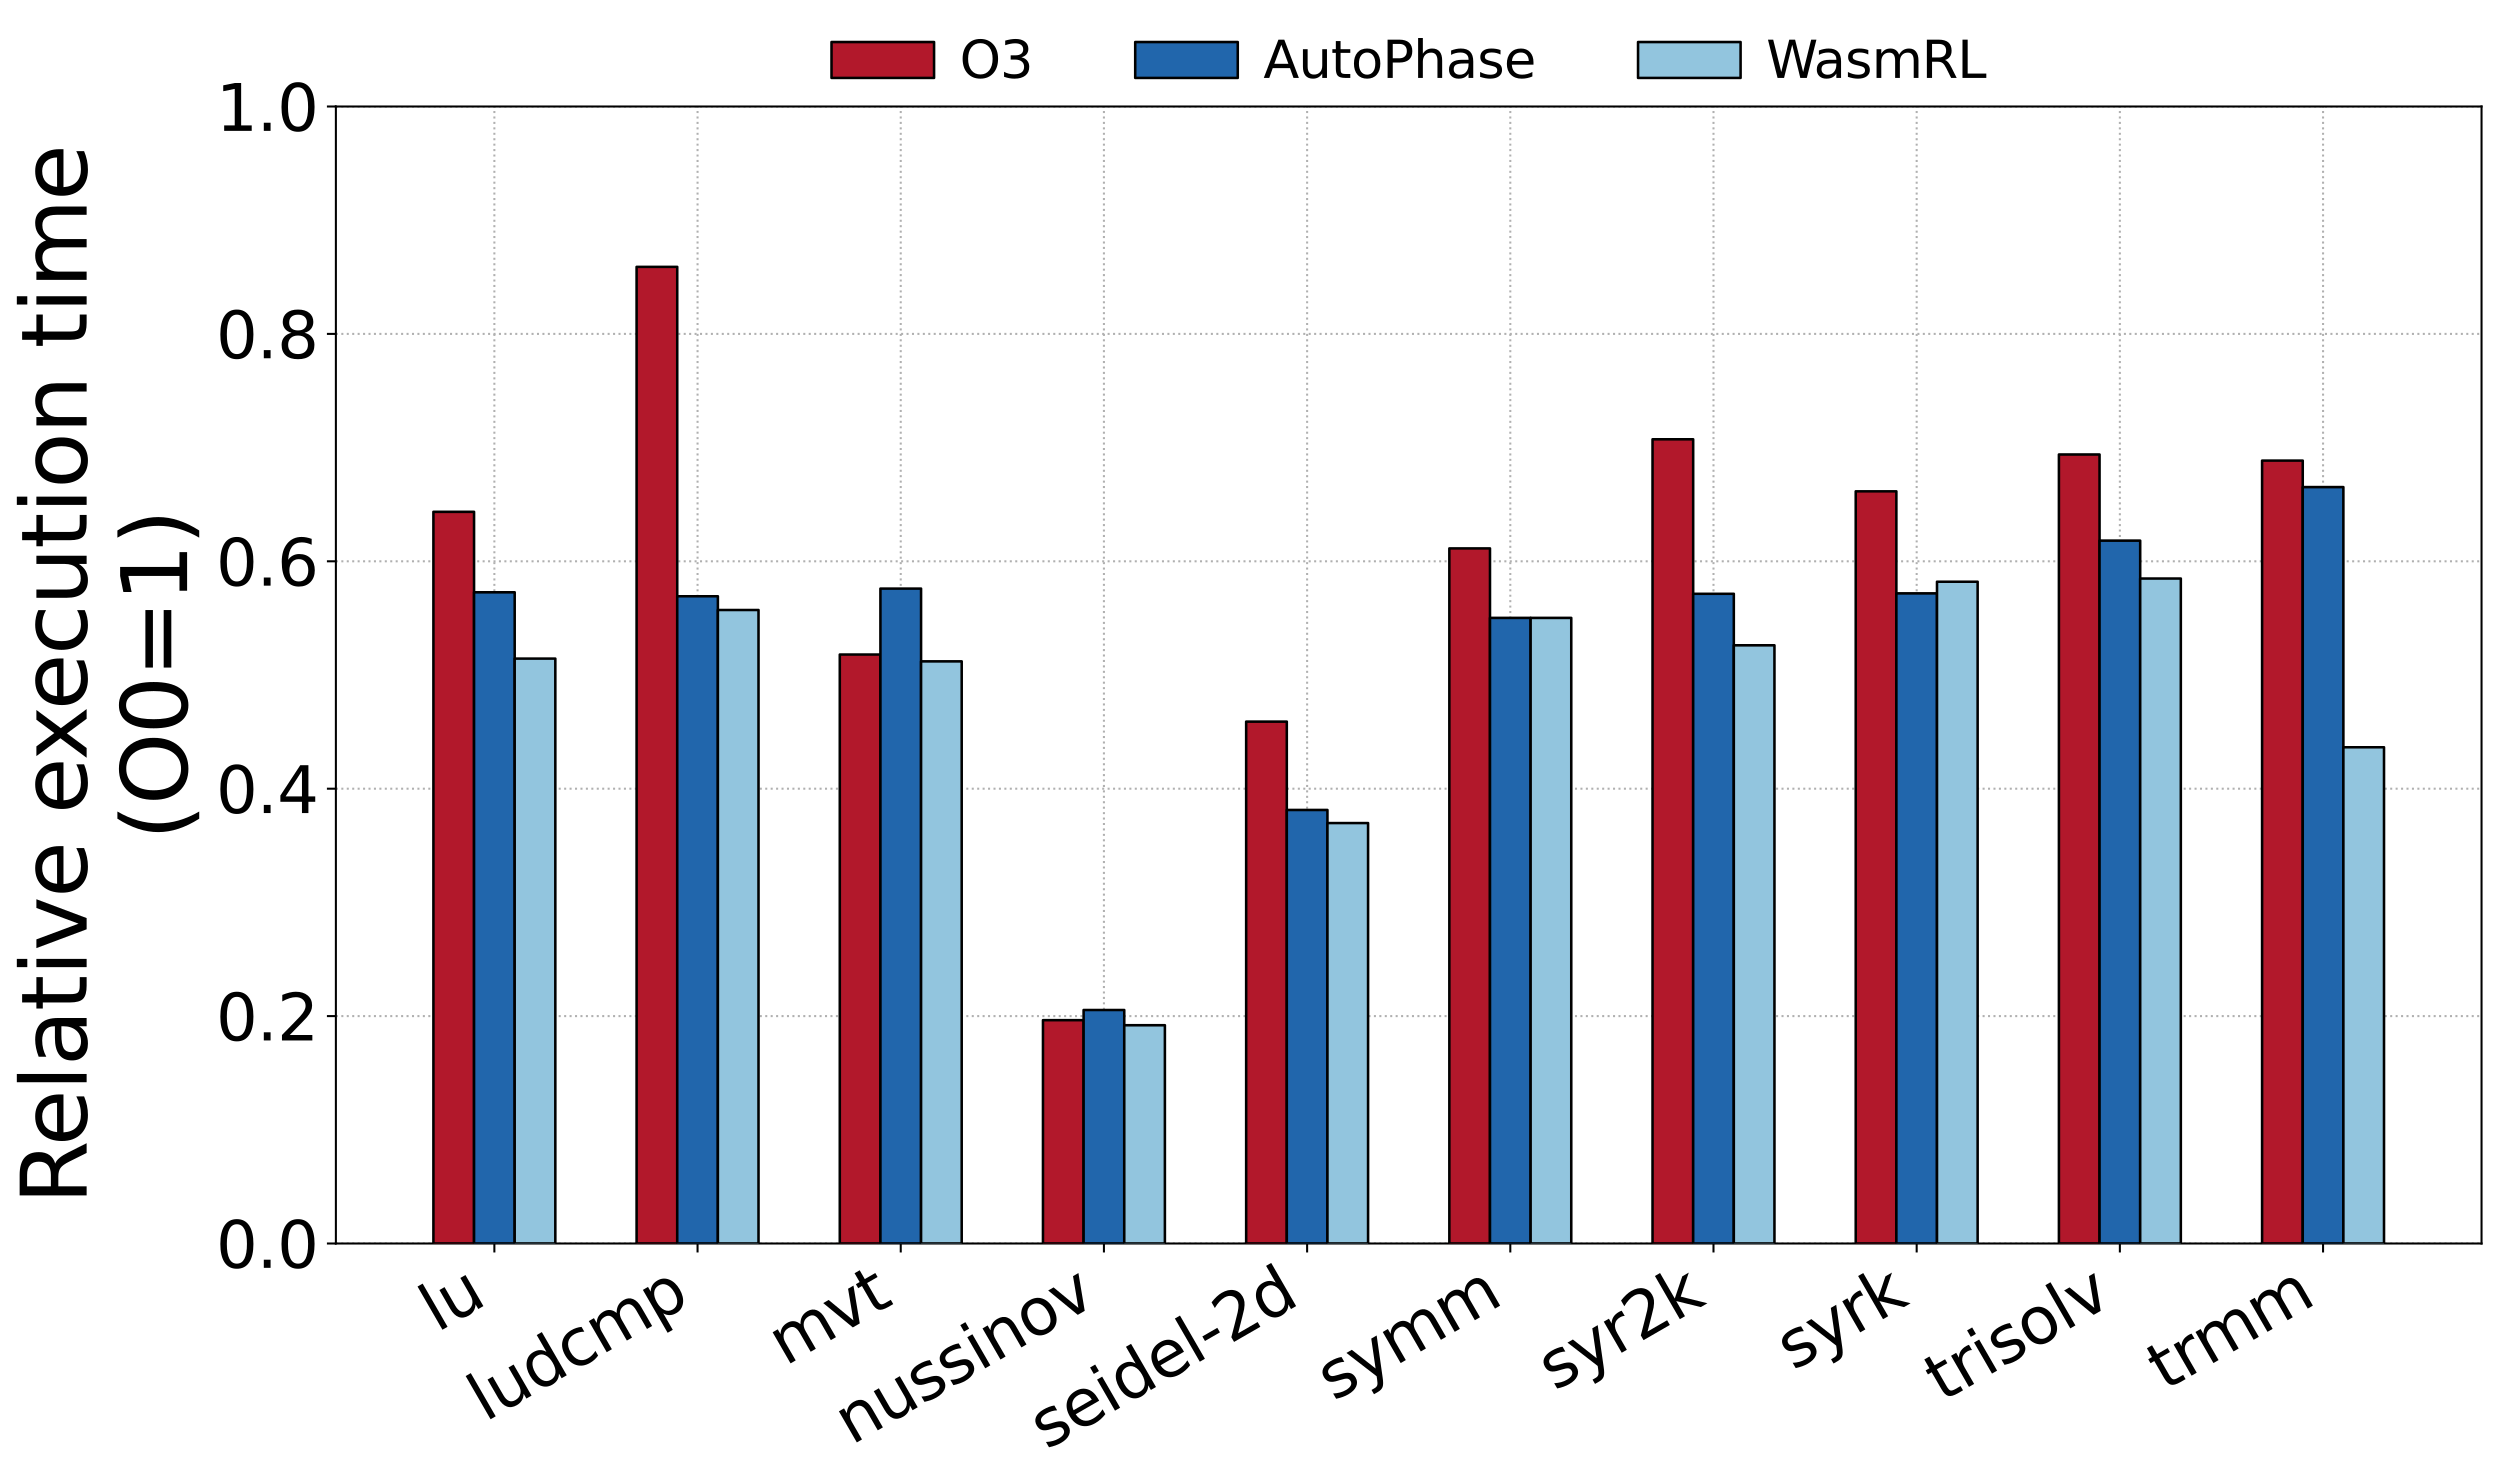 <?xml version="1.0" encoding="utf-8" standalone="no"?>
<!DOCTYPE svg PUBLIC "-//W3C//DTD SVG 1.1//EN"
  "http://www.w3.org/Graphics/SVG/1.1/DTD/svg11.dtd">
<svg xmlns:xlink="http://www.w3.org/1999/xlink" width="975.224pt" height="577.4pt" viewBox="0 0 975.224 577.4" xmlns="http://www.w3.org/2000/svg" version="1.1">
 <defs>
  <style type="text/css">*{stroke-linejoin: round; stroke-linecap: butt}</style>
 </defs>
 <g id="figure_1">
  <g id="patch_1">
   <path d="M 0 577.4 
L 975.224 577.4 
L 975.224 0 
L 0 0 
z
" style="fill: #ffffff"/>
  </g>
  <g id="axes_1">
   <g id="patch_2">
    <path d="M 131.024 485.072 
L 968.024 485.072 
L 968.024 41.552 
L 131.024 41.552 
z
" style="fill: #ffffff"/>
   </g>
   <g id="matplotlib.axis_1">
    <g id="xtick_1">
     <g id="line2d_1">
      <path d="M 192.847 485.072 
L 192.847 41.552 
" clip-path="url(#p8947ed359a)" style="fill: none; stroke-dasharray: 0.8,1.32; stroke-dashoffset: 0; stroke: #b0b0b0; stroke-width: 0.8"/>
     </g>
     <g id="line2d_2">
      <defs>
       <path id="ma50215be7c" d="M 0 0 
L 0 3.5 
" style="stroke: #000000; stroke-width: 0.8"/>
      </defs>
      <g>
       <use xlink:href="#ma50215be7c" x="192.847" y="485.072" style="stroke: #000000; stroke-width: 0.8"/>
      </g>
     </g>
     <g id="text_1">
      <!-- lu -->
      <g transform="translate(170.512 519.918) rotate(-30) scale(0.25 -0.25)">
       <defs>
        <path id="DejaVuSans-6c" d="M 603 4863 
L 1178 4863 
L 1178 0 
L 603 0 
L 603 4863 
z
" transform="scale(0.016)"/>
        <path id="DejaVuSans-75" d="M 544 1381 
L 544 3500 
L 1119 3500 
L 1119 1403 
Q 1119 906 1312 657 
Q 1506 409 1894 409 
Q 2359 409 2629 706 
Q 2900 1003 2900 1516 
L 2900 3500 
L 3475 3500 
L 3475 0 
L 2900 0 
L 2900 538 
Q 2691 219 2414 64 
Q 2138 -91 1772 -91 
Q 1169 -91 856 284 
Q 544 659 544 1381 
z
M 1991 3584 
L 1991 3584 
z
" transform="scale(0.016)"/>
       </defs>
       <use xlink:href="#DejaVuSans-6c"/>
       <use xlink:href="#DejaVuSans-75" x="27.783"/>
      </g>
     </g>
    </g>
    <g id="xtick_2">
     <g id="line2d_3">
      <path d="M 272.109 485.072 
L 272.109 41.552 
" clip-path="url(#p8947ed359a)" style="fill: none; stroke-dasharray: 0.8,1.32; stroke-dashoffset: 0; stroke: #b0b0b0; stroke-width: 0.8"/>
     </g>
     <g id="line2d_4">
      <g>
       <use xlink:href="#ma50215be7c" x="272.109" y="485.072" style="stroke: #000000; stroke-width: 0.8"/>
      </g>
     </g>
     <g id="text_2">
      <!-- ludcmp -->
      <g transform="translate(189.29 554.838) rotate(-30) scale(0.25 -0.25)">
       <defs>
        <path id="DejaVuSans-64" d="M 2906 2969 
L 2906 4863 
L 3481 4863 
L 3481 0 
L 2906 0 
L 2906 525 
Q 2725 213 2448 61 
Q 2172 -91 1784 -91 
Q 1150 -91 751 415 
Q 353 922 353 1747 
Q 353 2572 751 3078 
Q 1150 3584 1784 3584 
Q 2172 3584 2448 3432 
Q 2725 3281 2906 2969 
z
M 947 1747 
Q 947 1113 1208 752 
Q 1469 391 1925 391 
Q 2381 391 2643 752 
Q 2906 1113 2906 1747 
Q 2906 2381 2643 2742 
Q 2381 3103 1925 3103 
Q 1469 3103 1208 2742 
Q 947 2381 947 1747 
z
" transform="scale(0.016)"/>
        <path id="DejaVuSans-63" d="M 3122 3366 
L 3122 2828 
Q 2878 2963 2633 3030 
Q 2388 3097 2138 3097 
Q 1578 3097 1268 2742 
Q 959 2388 959 1747 
Q 959 1106 1268 751 
Q 1578 397 2138 397 
Q 2388 397 2633 464 
Q 2878 531 3122 666 
L 3122 134 
Q 2881 22 2623 -34 
Q 2366 -91 2075 -91 
Q 1284 -91 818 406 
Q 353 903 353 1747 
Q 353 2603 823 3093 
Q 1294 3584 2113 3584 
Q 2378 3584 2631 3529 
Q 2884 3475 3122 3366 
z
" transform="scale(0.016)"/>
        <path id="DejaVuSans-6d" d="M 3328 2828 
Q 3544 3216 3844 3400 
Q 4144 3584 4550 3584 
Q 5097 3584 5394 3201 
Q 5691 2819 5691 2113 
L 5691 0 
L 5113 0 
L 5113 2094 
Q 5113 2597 4934 2840 
Q 4756 3084 4391 3084 
Q 3944 3084 3684 2787 
Q 3425 2491 3425 1978 
L 3425 0 
L 2847 0 
L 2847 2094 
Q 2847 2600 2669 2842 
Q 2491 3084 2119 3084 
Q 1678 3084 1418 2786 
Q 1159 2488 1159 1978 
L 1159 0 
L 581 0 
L 581 3500 
L 1159 3500 
L 1159 2956 
Q 1356 3278 1631 3431 
Q 1906 3584 2284 3584 
Q 2666 3584 2933 3390 
Q 3200 3197 3328 2828 
z
" transform="scale(0.016)"/>
        <path id="DejaVuSans-70" d="M 1159 525 
L 1159 -1331 
L 581 -1331 
L 581 3500 
L 1159 3500 
L 1159 2969 
Q 1341 3281 1617 3432 
Q 1894 3584 2278 3584 
Q 2916 3584 3314 3078 
Q 3713 2572 3713 1747 
Q 3713 922 3314 415 
Q 2916 -91 2278 -91 
Q 1894 -91 1617 61 
Q 1341 213 1159 525 
z
M 3116 1747 
Q 3116 2381 2855 2742 
Q 2594 3103 2138 3103 
Q 1681 3103 1420 2742 
Q 1159 2381 1159 1747 
Q 1159 1113 1420 752 
Q 1681 391 2138 391 
Q 2594 391 2855 752 
Q 3116 1113 3116 1747 
z
" transform="scale(0.016)"/>
       </defs>
       <use xlink:href="#DejaVuSans-6c"/>
       <use xlink:href="#DejaVuSans-75" x="27.783"/>
       <use xlink:href="#DejaVuSans-64" x="91.162"/>
       <use xlink:href="#DejaVuSans-63" x="154.639"/>
       <use xlink:href="#DejaVuSans-6d" x="209.619"/>
       <use xlink:href="#DejaVuSans-70" x="307.031"/>
      </g>
     </g>
    </g>
    <g id="xtick_3">
     <g id="line2d_5">
      <path d="M 351.37 485.072 
L 351.37 41.552 
" clip-path="url(#p8947ed359a)" style="fill: none; stroke-dasharray: 0.8,1.32; stroke-dashoffset: 0; stroke: #b0b0b0; stroke-width: 0.8"/>
     </g>
     <g id="line2d_6">
      <g>
       <use xlink:href="#ma50215be7c" x="351.37" y="485.072" style="stroke: #000000; stroke-width: 0.8"/>
      </g>
     </g>
     <g id="text_3">
      <!-- mvt -->
      <g transform="translate(306.379 532.998) rotate(-30) scale(0.25 -0.25)">
       <defs>
        <path id="DejaVuSans-76" d="M 191 3500 
L 800 3500 
L 1894 563 
L 2988 3500 
L 3597 3500 
L 2284 0 
L 1503 0 
L 191 3500 
z
" transform="scale(0.016)"/>
        <path id="DejaVuSans-74" d="M 1172 4494 
L 1172 3500 
L 2356 3500 
L 2356 3053 
L 1172 3053 
L 1172 1153 
Q 1172 725 1289 603 
Q 1406 481 1766 481 
L 2356 481 
L 2356 0 
L 1766 0 
Q 1100 0 847 248 
Q 594 497 594 1153 
L 594 3053 
L 172 3053 
L 172 3500 
L 594 3500 
L 594 4494 
L 1172 4494 
z
" transform="scale(0.016)"/>
       </defs>
       <use xlink:href="#DejaVuSans-6d"/>
       <use xlink:href="#DejaVuSans-76" x="97.412"/>
       <use xlink:href="#DejaVuSans-74" x="156.592"/>
      </g>
     </g>
    </g>
    <g id="xtick_4">
     <g id="line2d_7">
      <path d="M 430.632 485.072 
L 430.632 41.552 
" clip-path="url(#p8947ed359a)" style="fill: none; stroke-dasharray: 0.8,1.32; stroke-dashoffset: 0; stroke: #b0b0b0; stroke-width: 0.8"/>
     </g>
     <g id="line2d_8">
      <g>
       <use xlink:href="#ma50215be7c" x="430.632" y="485.072" style="stroke: #000000; stroke-width: 0.8"/>
      </g>
     </g>
     <g id="text_4">
      <!-- nussinov -->
      <g transform="translate(332.235 563.832) rotate(-30) scale(0.25 -0.25)">
       <defs>
        <path id="DejaVuSans-6e" d="M 3513 2113 
L 3513 0 
L 2938 0 
L 2938 2094 
Q 2938 2591 2744 2837 
Q 2550 3084 2163 3084 
Q 1697 3084 1428 2787 
Q 1159 2491 1159 1978 
L 1159 0 
L 581 0 
L 581 3500 
L 1159 3500 
L 1159 2956 
Q 1366 3272 1645 3428 
Q 1925 3584 2291 3584 
Q 2894 3584 3203 3211 
Q 3513 2838 3513 2113 
z
" transform="scale(0.016)"/>
        <path id="DejaVuSans-73" d="M 2834 3397 
L 2834 2853 
Q 2591 2978 2328 3040 
Q 2066 3103 1784 3103 
Q 1356 3103 1142 2972 
Q 928 2841 928 2578 
Q 928 2378 1081 2264 
Q 1234 2150 1697 2047 
L 1894 2003 
Q 2506 1872 2764 1633 
Q 3022 1394 3022 966 
Q 3022 478 2636 193 
Q 2250 -91 1575 -91 
Q 1294 -91 989 -36 
Q 684 19 347 128 
L 347 722 
Q 666 556 975 473 
Q 1284 391 1588 391 
Q 1994 391 2212 530 
Q 2431 669 2431 922 
Q 2431 1156 2273 1281 
Q 2116 1406 1581 1522 
L 1381 1569 
Q 847 1681 609 1914 
Q 372 2147 372 2553 
Q 372 3047 722 3315 
Q 1072 3584 1716 3584 
Q 2034 3584 2315 3537 
Q 2597 3491 2834 3397 
z
" transform="scale(0.016)"/>
        <path id="DejaVuSans-69" d="M 603 3500 
L 1178 3500 
L 1178 0 
L 603 0 
L 603 3500 
z
M 603 4863 
L 1178 4863 
L 1178 4134 
L 603 4134 
L 603 4863 
z
" transform="scale(0.016)"/>
        <path id="DejaVuSans-6f" d="M 1959 3097 
Q 1497 3097 1228 2736 
Q 959 2375 959 1747 
Q 959 1119 1226 758 
Q 1494 397 1959 397 
Q 2419 397 2687 759 
Q 2956 1122 2956 1747 
Q 2956 2369 2687 2733 
Q 2419 3097 1959 3097 
z
M 1959 3584 
Q 2709 3584 3137 3096 
Q 3566 2609 3566 1747 
Q 3566 888 3137 398 
Q 2709 -91 1959 -91 
Q 1206 -91 779 398 
Q 353 888 353 1747 
Q 353 2609 779 3096 
Q 1206 3584 1959 3584 
z
" transform="scale(0.016)"/>
       </defs>
       <use xlink:href="#DejaVuSans-6e"/>
       <use xlink:href="#DejaVuSans-75" x="63.379"/>
       <use xlink:href="#DejaVuSans-73" x="126.758"/>
       <use xlink:href="#DejaVuSans-73" x="178.857"/>
       <use xlink:href="#DejaVuSans-69" x="230.957"/>
       <use xlink:href="#DejaVuSans-6e" x="258.74"/>
       <use xlink:href="#DejaVuSans-6f" x="322.119"/>
       <use xlink:href="#DejaVuSans-76" x="383.301"/>
      </g>
     </g>
    </g>
    <g id="xtick_5">
     <g id="line2d_9">
      <path d="M 509.893 485.072 
L 509.893 41.552 
" clip-path="url(#p8947ed359a)" style="fill: none; stroke-dasharray: 0.8,1.32; stroke-dashoffset: 0; stroke: #b0b0b0; stroke-width: 0.8"/>
     </g>
     <g id="line2d_10">
      <g>
       <use xlink:href="#ma50215be7c" x="509.893" y="485.072" style="stroke: #000000; stroke-width: 0.8"/>
      </g>
     </g>
     <g id="text_5">
      <!-- seidel-2d -->
      <g transform="translate(408.265 565.697) rotate(-30) scale(0.25 -0.25)">
       <defs>
        <path id="DejaVuSans-65" d="M 3597 1894 
L 3597 1613 
L 953 1613 
Q 991 1019 1311 708 
Q 1631 397 2203 397 
Q 2534 397 2845 478 
Q 3156 559 3463 722 
L 3463 178 
Q 3153 47 2828 -22 
Q 2503 -91 2169 -91 
Q 1331 -91 842 396 
Q 353 884 353 1716 
Q 353 2575 817 3079 
Q 1281 3584 2069 3584 
Q 2775 3584 3186 3129 
Q 3597 2675 3597 1894 
z
M 3022 2063 
Q 3016 2534 2758 2815 
Q 2500 3097 2075 3097 
Q 1594 3097 1305 2825 
Q 1016 2553 972 2059 
L 3022 2063 
z
" transform="scale(0.016)"/>
        <path id="DejaVuSans-2d" d="M 313 2009 
L 1997 2009 
L 1997 1497 
L 313 1497 
L 313 2009 
z
" transform="scale(0.016)"/>
        <path id="DejaVuSans-32" d="M 1228 531 
L 3431 531 
L 3431 0 
L 469 0 
L 469 531 
Q 828 903 1448 1529 
Q 2069 2156 2228 2338 
Q 2531 2678 2651 2914 
Q 2772 3150 2772 3378 
Q 2772 3750 2511 3984 
Q 2250 4219 1831 4219 
Q 1534 4219 1204 4116 
Q 875 4013 500 3803 
L 500 4441 
Q 881 4594 1212 4672 
Q 1544 4750 1819 4750 
Q 2544 4750 2975 4387 
Q 3406 4025 3406 3419 
Q 3406 3131 3298 2873 
Q 3191 2616 2906 2266 
Q 2828 2175 2409 1742 
Q 1991 1309 1228 531 
z
" transform="scale(0.016)"/>
       </defs>
       <use xlink:href="#DejaVuSans-73"/>
       <use xlink:href="#DejaVuSans-65" x="52.1"/>
       <use xlink:href="#DejaVuSans-69" x="113.623"/>
       <use xlink:href="#DejaVuSans-64" x="141.406"/>
       <use xlink:href="#DejaVuSans-65" x="204.883"/>
       <use xlink:href="#DejaVuSans-6c" x="266.406"/>
       <use xlink:href="#DejaVuSans-2d" x="294.189"/>
       <use xlink:href="#DejaVuSans-32" x="330.273"/>
       <use xlink:href="#DejaVuSans-64" x="393.896"/>
      </g>
     </g>
    </g>
    <g id="xtick_6">
     <g id="line2d_11">
      <path d="M 589.154 485.072 
L 589.154 41.552 
" clip-path="url(#p8947ed359a)" style="fill: none; stroke-dasharray: 0.8,1.32; stroke-dashoffset: 0; stroke: #b0b0b0; stroke-width: 0.8"/>
     </g>
     <g id="line2d_12">
      <g>
       <use xlink:href="#ma50215be7c" x="589.154" y="485.072" style="stroke: #000000; stroke-width: 0.8"/>
      </g>
     </g>
     <g id="text_6">
      <!-- symm -->
      <g transform="translate(520.283 546.785) rotate(-30) scale(0.25 -0.25)">
       <defs>
        <path id="DejaVuSans-79" d="M 2059 -325 
Q 1816 -950 1584 -1140 
Q 1353 -1331 966 -1331 
L 506 -1331 
L 506 -850 
L 844 -850 
Q 1081 -850 1212 -737 
Q 1344 -625 1503 -206 
L 1606 56 
L 191 3500 
L 800 3500 
L 1894 763 
L 2988 3500 
L 3597 3500 
L 2059 -325 
z
" transform="scale(0.016)"/>
       </defs>
       <use xlink:href="#DejaVuSans-73"/>
       <use xlink:href="#DejaVuSans-79" x="52.1"/>
       <use xlink:href="#DejaVuSans-6d" x="111.279"/>
       <use xlink:href="#DejaVuSans-6d" x="208.691"/>
      </g>
     </g>
    </g>
    <g id="xtick_7">
     <g id="line2d_13">
      <path d="M 668.416 485.072 
L 668.416 41.552 
" clip-path="url(#p8947ed359a)" style="fill: none; stroke-dasharray: 0.8,1.32; stroke-dashoffset: 0; stroke: #b0b0b0; stroke-width: 0.8"/>
     </g>
     <g id="line2d_14">
      <g>
       <use xlink:href="#ma50215be7c" x="668.416" y="485.072" style="stroke: #000000; stroke-width: 0.8"/>
      </g>
     </g>
     <g id="text_7">
      <!-- syr2k -->
      <g transform="translate(606.51 542.763) rotate(-30) scale(0.25 -0.25)">
       <defs>
        <path id="DejaVuSans-72" d="M 2631 2963 
Q 2534 3019 2420 3045 
Q 2306 3072 2169 3072 
Q 1681 3072 1420 2755 
Q 1159 2438 1159 1844 
L 1159 0 
L 581 0 
L 581 3500 
L 1159 3500 
L 1159 2956 
Q 1341 3275 1631 3429 
Q 1922 3584 2338 3584 
Q 2397 3584 2469 3576 
Q 2541 3569 2628 3553 
L 2631 2963 
z
" transform="scale(0.016)"/>
        <path id="DejaVuSans-6b" d="M 581 4863 
L 1159 4863 
L 1159 1991 
L 2875 3500 
L 3609 3500 
L 1753 1863 
L 3688 0 
L 2938 0 
L 1159 1709 
L 1159 0 
L 581 0 
L 581 4863 
z
" transform="scale(0.016)"/>
       </defs>
       <use xlink:href="#DejaVuSans-73"/>
       <use xlink:href="#DejaVuSans-79" x="52.1"/>
       <use xlink:href="#DejaVuSans-72" x="111.279"/>
       <use xlink:href="#DejaVuSans-32" x="152.393"/>
       <use xlink:href="#DejaVuSans-6b" x="216.016"/>
      </g>
     </g>
    </g>
    <g id="xtick_8">
     <g id="line2d_15">
      <path d="M 747.677 485.072 
L 747.677 41.552 
" clip-path="url(#p8947ed359a)" style="fill: none; stroke-dasharray: 0.8,1.32; stroke-dashoffset: 0; stroke: #b0b0b0; stroke-width: 0.8"/>
     </g>
     <g id="line2d_16">
      <g>
       <use xlink:href="#ma50215be7c" x="747.677" y="485.072" style="stroke: #000000; stroke-width: 0.8"/>
      </g>
     </g>
     <g id="text_8">
      <!-- syrk -->
      <g transform="translate(699.547 534.81) rotate(-30) scale(0.25 -0.25)">
       <use xlink:href="#DejaVuSans-73"/>
       <use xlink:href="#DejaVuSans-79" x="52.1"/>
       <use xlink:href="#DejaVuSans-72" x="111.279"/>
       <use xlink:href="#DejaVuSans-6b" x="152.393"/>
      </g>
     </g>
    </g>
    <g id="xtick_9">
     <g id="line2d_17">
      <path d="M 826.938 485.072 
L 826.938 41.552 
" clip-path="url(#p8947ed359a)" style="fill: none; stroke-dasharray: 0.8,1.32; stroke-dashoffset: 0; stroke: #b0b0b0; stroke-width: 0.8"/>
     </g>
     <g id="line2d_18">
      <g>
       <use xlink:href="#ma50215be7c" x="826.938" y="485.072" style="stroke: #000000; stroke-width: 0.8"/>
      </g>
     </g>
     <g id="text_9">
      <!-- trisolv -->
      <g transform="translate(757.58 547.066) rotate(-30) scale(0.25 -0.25)">
       <use xlink:href="#DejaVuSans-74"/>
       <use xlink:href="#DejaVuSans-72" x="39.209"/>
       <use xlink:href="#DejaVuSans-69" x="80.322"/>
       <use xlink:href="#DejaVuSans-73" x="108.105"/>
       <use xlink:href="#DejaVuSans-6f" x="160.205"/>
       <use xlink:href="#DejaVuSans-6c" x="221.387"/>
       <use xlink:href="#DejaVuSans-76" x="249.17"/>
      </g>
     </g>
    </g>
    <g id="xtick_10">
     <g id="line2d_19">
      <path d="M 906.2 485.072 
L 906.2 41.552 
" clip-path="url(#p8947ed359a)" style="fill: none; stroke-dasharray: 0.8,1.32; stroke-dashoffset: 0; stroke: #b0b0b0; stroke-width: 0.8"/>
     </g>
     <g id="line2d_20">
      <g>
       <use xlink:href="#ma50215be7c" x="906.2" y="485.072" style="stroke: #000000; stroke-width: 0.8"/>
      </g>
     </g>
     <g id="text_10">
      <!-- trmm -->
      <g transform="translate(844.413 542.695) rotate(-30) scale(0.25 -0.25)">
       <use xlink:href="#DejaVuSans-74"/>
       <use xlink:href="#DejaVuSans-72" x="39.209"/>
       <use xlink:href="#DejaVuSans-6d" x="78.572"/>
       <use xlink:href="#DejaVuSans-6d" x="175.984"/>
      </g>
     </g>
    </g>
   </g>
   <g id="matplotlib.axis_2">
    <g id="ytick_1">
     <g id="line2d_21">
      <path d="M 131.024 485.072 
L 968.024 485.072 
" clip-path="url(#p8947ed359a)" style="fill: none; stroke-dasharray: 0.8,1.32; stroke-dashoffset: 0; stroke: #b0b0b0; stroke-width: 0.8"/>
     </g>
     <g id="line2d_22">
      <defs>
       <path id="m4c115ffa7b" d="M 0 0 
L -3.5 0 
" style="stroke: #000000; stroke-width: 0.8"/>
      </defs>
      <g>
       <use xlink:href="#m4c115ffa7b" x="131.024" y="485.072" style="stroke: #000000; stroke-width: 0.8"/>
      </g>
     </g>
     <g id="text_11">
      <!-- 0.0 -->
      <g transform="translate(84.266 494.57) scale(0.25 -0.25)">
       <defs>
        <path id="DejaVuSans-30" d="M 2034 4250 
Q 1547 4250 1301 3770 
Q 1056 3291 1056 2328 
Q 1056 1369 1301 889 
Q 1547 409 2034 409 
Q 2525 409 2770 889 
Q 3016 1369 3016 2328 
Q 3016 3291 2770 3770 
Q 2525 4250 2034 4250 
z
M 2034 4750 
Q 2819 4750 3233 4129 
Q 3647 3509 3647 2328 
Q 3647 1150 3233 529 
Q 2819 -91 2034 -91 
Q 1250 -91 836 529 
Q 422 1150 422 2328 
Q 422 3509 836 4129 
Q 1250 4750 2034 4750 
z
" transform="scale(0.016)"/>
        <path id="DejaVuSans-2e" d="M 684 794 
L 1344 794 
L 1344 0 
L 684 0 
L 684 794 
z
" transform="scale(0.016)"/>
       </defs>
       <use xlink:href="#DejaVuSans-30"/>
       <use xlink:href="#DejaVuSans-2e" x="63.623"/>
       <use xlink:href="#DejaVuSans-30" x="95.41"/>
      </g>
     </g>
    </g>
    <g id="ytick_2">
     <g id="line2d_23">
      <path d="M 131.024 396.368 
L 968.024 396.368 
" clip-path="url(#p8947ed359a)" style="fill: none; stroke-dasharray: 0.8,1.32; stroke-dashoffset: 0; stroke: #b0b0b0; stroke-width: 0.8"/>
     </g>
     <g id="line2d_24">
      <g>
       <use xlink:href="#m4c115ffa7b" x="131.024" y="396.368" style="stroke: #000000; stroke-width: 0.8"/>
      </g>
     </g>
     <g id="text_12">
      <!-- 0.2 -->
      <g transform="translate(84.266 405.866) scale(0.25 -0.25)">
       <use xlink:href="#DejaVuSans-30"/>
       <use xlink:href="#DejaVuSans-2e" x="63.623"/>
       <use xlink:href="#DejaVuSans-32" x="95.41"/>
      </g>
     </g>
    </g>
    <g id="ytick_3">
     <g id="line2d_25">
      <path d="M 131.024 307.664 
L 968.024 307.664 
" clip-path="url(#p8947ed359a)" style="fill: none; stroke-dasharray: 0.8,1.32; stroke-dashoffset: 0; stroke: #b0b0b0; stroke-width: 0.8"/>
     </g>
     <g id="line2d_26">
      <g>
       <use xlink:href="#m4c115ffa7b" x="131.024" y="307.664" style="stroke: #000000; stroke-width: 0.8"/>
      </g>
     </g>
     <g id="text_13">
      <!-- 0.4 -->
      <g transform="translate(84.266 317.162) scale(0.25 -0.25)">
       <defs>
        <path id="DejaVuSans-34" d="M 2419 4116 
L 825 1625 
L 2419 1625 
L 2419 4116 
z
M 2253 4666 
L 3047 4666 
L 3047 1625 
L 3713 1625 
L 3713 1100 
L 3047 1100 
L 3047 0 
L 2419 0 
L 2419 1100 
L 313 1100 
L 313 1709 
L 2253 4666 
z
" transform="scale(0.016)"/>
       </defs>
       <use xlink:href="#DejaVuSans-30"/>
       <use xlink:href="#DejaVuSans-2e" x="63.623"/>
       <use xlink:href="#DejaVuSans-34" x="95.41"/>
      </g>
     </g>
    </g>
    <g id="ytick_4">
     <g id="line2d_27">
      <path d="M 131.024 218.96 
L 968.024 218.96 
" clip-path="url(#p8947ed359a)" style="fill: none; stroke-dasharray: 0.8,1.32; stroke-dashoffset: 0; stroke: #b0b0b0; stroke-width: 0.8"/>
     </g>
     <g id="line2d_28">
      <g>
       <use xlink:href="#m4c115ffa7b" x="131.024" y="218.96" style="stroke: #000000; stroke-width: 0.8"/>
      </g>
     </g>
     <g id="text_14">
      <!-- 0.6 -->
      <g transform="translate(84.266 228.458) scale(0.25 -0.25)">
       <defs>
        <path id="DejaVuSans-36" d="M 2113 2584 
Q 1688 2584 1439 2293 
Q 1191 2003 1191 1497 
Q 1191 994 1439 701 
Q 1688 409 2113 409 
Q 2538 409 2786 701 
Q 3034 994 3034 1497 
Q 3034 2003 2786 2293 
Q 2538 2584 2113 2584 
z
M 3366 4563 
L 3366 3988 
Q 3128 4100 2886 4159 
Q 2644 4219 2406 4219 
Q 1781 4219 1451 3797 
Q 1122 3375 1075 2522 
Q 1259 2794 1537 2939 
Q 1816 3084 2150 3084 
Q 2853 3084 3261 2657 
Q 3669 2231 3669 1497 
Q 3669 778 3244 343 
Q 2819 -91 2113 -91 
Q 1303 -91 875 529 
Q 447 1150 447 2328 
Q 447 3434 972 4092 
Q 1497 4750 2381 4750 
Q 2619 4750 2861 4703 
Q 3103 4656 3366 4563 
z
" transform="scale(0.016)"/>
       </defs>
       <use xlink:href="#DejaVuSans-30"/>
       <use xlink:href="#DejaVuSans-2e" x="63.623"/>
       <use xlink:href="#DejaVuSans-36" x="95.41"/>
      </g>
     </g>
    </g>
    <g id="ytick_5">
     <g id="line2d_29">
      <path d="M 131.024 130.256 
L 968.024 130.256 
" clip-path="url(#p8947ed359a)" style="fill: none; stroke-dasharray: 0.8,1.32; stroke-dashoffset: 0; stroke: #b0b0b0; stroke-width: 0.8"/>
     </g>
     <g id="line2d_30">
      <g>
       <use xlink:href="#m4c115ffa7b" x="131.024" y="130.256" style="stroke: #000000; stroke-width: 0.8"/>
      </g>
     </g>
     <g id="text_15">
      <!-- 0.8 -->
      <g transform="translate(84.266 139.754) scale(0.25 -0.25)">
       <defs>
        <path id="DejaVuSans-38" d="M 2034 2216 
Q 1584 2216 1326 1975 
Q 1069 1734 1069 1313 
Q 1069 891 1326 650 
Q 1584 409 2034 409 
Q 2484 409 2743 651 
Q 3003 894 3003 1313 
Q 3003 1734 2745 1975 
Q 2488 2216 2034 2216 
z
M 1403 2484 
Q 997 2584 770 2862 
Q 544 3141 544 3541 
Q 544 4100 942 4425 
Q 1341 4750 2034 4750 
Q 2731 4750 3128 4425 
Q 3525 4100 3525 3541 
Q 3525 3141 3298 2862 
Q 3072 2584 2669 2484 
Q 3125 2378 3379 2068 
Q 3634 1759 3634 1313 
Q 3634 634 3220 271 
Q 2806 -91 2034 -91 
Q 1263 -91 848 271 
Q 434 634 434 1313 
Q 434 1759 690 2068 
Q 947 2378 1403 2484 
z
M 1172 3481 
Q 1172 3119 1398 2916 
Q 1625 2713 2034 2713 
Q 2441 2713 2670 2916 
Q 2900 3119 2900 3481 
Q 2900 3844 2670 4047 
Q 2441 4250 2034 4250 
Q 1625 4250 1398 4047 
Q 1172 3844 1172 3481 
z
" transform="scale(0.016)"/>
       </defs>
       <use xlink:href="#DejaVuSans-30"/>
       <use xlink:href="#DejaVuSans-2e" x="63.623"/>
       <use xlink:href="#DejaVuSans-38" x="95.41"/>
      </g>
     </g>
    </g>
    <g id="ytick_6">
     <g id="line2d_31">
      <path d="M 131.024 41.552 
L 968.024 41.552 
" clip-path="url(#p8947ed359a)" style="fill: none; stroke-dasharray: 0.8,1.32; stroke-dashoffset: 0; stroke: #b0b0b0; stroke-width: 0.8"/>
     </g>
     <g id="line2d_32">
      <g>
       <use xlink:href="#m4c115ffa7b" x="131.024" y="41.552" style="stroke: #000000; stroke-width: 0.8"/>
      </g>
     </g>
     <g id="text_16">
      <!-- 1.0 -->
      <g transform="translate(84.266 51.05) scale(0.25 -0.25)">
       <defs>
        <path id="DejaVuSans-31" d="M 794 531 
L 1825 531 
L 1825 4091 
L 703 3866 
L 703 4441 
L 1819 4666 
L 2450 4666 
L 2450 531 
L 3481 531 
L 3481 0 
L 794 0 
L 794 531 
z
" transform="scale(0.016)"/>
       </defs>
       <use xlink:href="#DejaVuSans-31"/>
       <use xlink:href="#DejaVuSans-2e" x="63.623"/>
       <use xlink:href="#DejaVuSans-30" x="95.41"/>
      </g>
     </g>
    </g>
    <g id="text_17">
     <!-- Relative execution time -->
     <g transform="translate(33.795 469.82) rotate(-90) scale(0.35 -0.35)">
      <defs>
       <path id="DejaVuSans-52" d="M 2841 2188 
Q 3044 2119 3236 1894 
Q 3428 1669 3622 1275 
L 4263 0 
L 3584 0 
L 2988 1197 
Q 2756 1666 2539 1819 
Q 2322 1972 1947 1972 
L 1259 1972 
L 1259 0 
L 628 0 
L 628 4666 
L 2053 4666 
Q 2853 4666 3247 4331 
Q 3641 3997 3641 3322 
Q 3641 2881 3436 2590 
Q 3231 2300 2841 2188 
z
M 1259 4147 
L 1259 2491 
L 2053 2491 
Q 2509 2491 2742 2702 
Q 2975 2913 2975 3322 
Q 2975 3731 2742 3939 
Q 2509 4147 2053 4147 
L 1259 4147 
z
" transform="scale(0.016)"/>
       <path id="DejaVuSans-61" d="M 2194 1759 
Q 1497 1759 1228 1600 
Q 959 1441 959 1056 
Q 959 750 1161 570 
Q 1363 391 1709 391 
Q 2188 391 2477 730 
Q 2766 1069 2766 1631 
L 2766 1759 
L 2194 1759 
z
M 3341 1997 
L 3341 0 
L 2766 0 
L 2766 531 
Q 2569 213 2275 61 
Q 1981 -91 1556 -91 
Q 1019 -91 701 211 
Q 384 513 384 1019 
Q 384 1609 779 1909 
Q 1175 2209 1959 2209 
L 2766 2209 
L 2766 2266 
Q 2766 2663 2505 2880 
Q 2244 3097 1772 3097 
Q 1472 3097 1187 3025 
Q 903 2953 641 2809 
L 641 3341 
Q 956 3463 1253 3523 
Q 1550 3584 1831 3584 
Q 2591 3584 2966 3190 
Q 3341 2797 3341 1997 
z
" transform="scale(0.016)"/>
       <path id="DejaVuSans-20" transform="scale(0.016)"/>
       <path id="DejaVuSans-78" d="M 3513 3500 
L 2247 1797 
L 3578 0 
L 2900 0 
L 1881 1375 
L 863 0 
L 184 0 
L 1544 1831 
L 300 3500 
L 978 3500 
L 1906 2253 
L 2834 3500 
L 3513 3500 
z
" transform="scale(0.016)"/>
      </defs>
      <use xlink:href="#DejaVuSans-52"/>
      <use xlink:href="#DejaVuSans-65" x="64.982"/>
      <use xlink:href="#DejaVuSans-6c" x="126.506"/>
      <use xlink:href="#DejaVuSans-61" x="154.289"/>
      <use xlink:href="#DejaVuSans-74" x="215.568"/>
      <use xlink:href="#DejaVuSans-69" x="254.777"/>
      <use xlink:href="#DejaVuSans-76" x="282.561"/>
      <use xlink:href="#DejaVuSans-65" x="341.74"/>
      <use xlink:href="#DejaVuSans-20" x="403.264"/>
      <use xlink:href="#DejaVuSans-65" x="435.051"/>
      <use xlink:href="#DejaVuSans-78" x="494.824"/>
      <use xlink:href="#DejaVuSans-65" x="550.879"/>
      <use xlink:href="#DejaVuSans-63" x="612.402"/>
      <use xlink:href="#DejaVuSans-75" x="667.383"/>
      <use xlink:href="#DejaVuSans-74" x="730.762"/>
      <use xlink:href="#DejaVuSans-69" x="769.971"/>
      <use xlink:href="#DejaVuSans-6f" x="797.754"/>
      <use xlink:href="#DejaVuSans-6e" x="858.936"/>
      <use xlink:href="#DejaVuSans-20" x="922.314"/>
      <use xlink:href="#DejaVuSans-74" x="954.102"/>
      <use xlink:href="#DejaVuSans-69" x="993.311"/>
      <use xlink:href="#DejaVuSans-6d" x="1021.094"/>
      <use xlink:href="#DejaVuSans-65" x="1118.506"/>
     </g>
     <!-- (O0=1) -->
     <g transform="translate(72.987 327.676) rotate(-90) scale(0.35 -0.35)">
      <defs>
       <path id="DejaVuSans-28" d="M 1984 4856 
Q 1566 4138 1362 3434 
Q 1159 2731 1159 2009 
Q 1159 1288 1364 580 
Q 1569 -128 1984 -844 
L 1484 -844 
Q 1016 -109 783 600 
Q 550 1309 550 2009 
Q 550 2706 781 3412 
Q 1013 4119 1484 4856 
L 1984 4856 
z
" transform="scale(0.016)"/>
       <path id="DejaVuSans-4f" d="M 2522 4238 
Q 1834 4238 1429 3725 
Q 1025 3213 1025 2328 
Q 1025 1447 1429 934 
Q 1834 422 2522 422 
Q 3209 422 3611 934 
Q 4013 1447 4013 2328 
Q 4013 3213 3611 3725 
Q 3209 4238 2522 4238 
z
M 2522 4750 
Q 3503 4750 4090 4092 
Q 4678 3434 4678 2328 
Q 4678 1225 4090 567 
Q 3503 -91 2522 -91 
Q 1538 -91 948 565 
Q 359 1222 359 2328 
Q 359 3434 948 4092 
Q 1538 4750 2522 4750 
z
" transform="scale(0.016)"/>
       <path id="DejaVuSans-3d" d="M 678 2906 
L 4684 2906 
L 4684 2381 
L 678 2381 
L 678 2906 
z
M 678 1631 
L 4684 1631 
L 4684 1100 
L 678 1100 
L 678 1631 
z
" transform="scale(0.016)"/>
       <path id="DejaVuSans-29" d="M 513 4856 
L 1013 4856 
Q 1481 4119 1714 3412 
Q 1947 2706 1947 2009 
Q 1947 1309 1714 600 
Q 1481 -109 1013 -844 
L 513 -844 
Q 928 -128 1133 580 
Q 1338 1288 1338 2009 
Q 1338 2731 1133 3434 
Q 928 4138 513 4856 
z
" transform="scale(0.016)"/>
      </defs>
      <use xlink:href="#DejaVuSans-28"/>
      <use xlink:href="#DejaVuSans-4f" x="39.014"/>
      <use xlink:href="#DejaVuSans-30" x="117.725"/>
      <use xlink:href="#DejaVuSans-3d" x="181.348"/>
      <use xlink:href="#DejaVuSans-31" x="265.137"/>
      <use xlink:href="#DejaVuSans-29" x="328.76"/>
     </g>
    </g>
   </g>
   <g id="patch_3">
    <path d="M 131.024 485.072 
L 131.024 41.552 
" style="fill: none; stroke: #000000; stroke-width: 0.8; stroke-linejoin: miter; stroke-linecap: square"/>
   </g>
   <g id="patch_4">
    <path d="M 968.024 485.072 
L 968.024 41.552 
" style="fill: none; stroke: #000000; stroke-width: 0.8; stroke-linejoin: miter; stroke-linecap: square"/>
   </g>
   <g id="patch_5">
    <path d="M 131.024 485.072 
L 968.024 485.072 
" style="fill: none; stroke: #000000; stroke-width: 0.8; stroke-linejoin: miter; stroke-linecap: square"/>
   </g>
   <g id="patch_6">
    <path d="M 131.024 41.552 
L 968.024 41.552 
" style="fill: none; stroke: #000000; stroke-width: 0.8; stroke-linejoin: miter; stroke-linecap: square"/>
   </g>
   <g id="legend_1">
    <g id="patch_7">
     <path d="M 324.366 30.397 
L 364.366 30.397 
L 364.366 16.397 
L 324.366 16.397 
z
" style="fill: #b2182b; stroke: #000000; stroke-linejoin: miter"/>
    </g>
    <g id="text_18">
     <!-- O3 -->
     <g transform="translate(374.366 30.397) scale(0.2 -0.2)">
      <defs>
       <path id="DejaVuSans-33" d="M 2597 2516 
Q 3050 2419 3304 2112 
Q 3559 1806 3559 1356 
Q 3559 666 3084 287 
Q 2609 -91 1734 -91 
Q 1441 -91 1130 -33 
Q 819 25 488 141 
L 488 750 
Q 750 597 1062 519 
Q 1375 441 1716 441 
Q 2309 441 2620 675 
Q 2931 909 2931 1356 
Q 2931 1769 2642 2001 
Q 2353 2234 1838 2234 
L 1294 2234 
L 1294 2753 
L 1863 2753 
Q 2328 2753 2575 2939 
Q 2822 3125 2822 3475 
Q 2822 3834 2567 4026 
Q 2313 4219 1838 4219 
Q 1578 4219 1281 4162 
Q 984 4106 628 3988 
L 628 4550 
Q 988 4650 1302 4700 
Q 1616 4750 1894 4750 
Q 2613 4750 3031 4423 
Q 3450 4097 3450 3541 
Q 3450 3153 3228 2886 
Q 3006 2619 2597 2516 
z
" transform="scale(0.016)"/>
      </defs>
      <use xlink:href="#DejaVuSans-4f"/>
      <use xlink:href="#DejaVuSans-33" x="78.711"/>
     </g>
    </g>
    <g id="patch_8">
     <path d="M 442.835 30.397 
L 482.835 30.397 
L 482.835 16.397 
L 442.835 16.397 
z
" style="fill: #2166ac; stroke: #000000; stroke-linejoin: miter"/>
    </g>
    <g id="text_19">
     <!-- AutoPhase -->
     <g transform="translate(492.835 30.397) scale(0.2 -0.2)">
      <defs>
       <path id="DejaVuSans-41" d="M 2188 4044 
L 1331 1722 
L 3047 1722 
L 2188 4044 
z
M 1831 4666 
L 2547 4666 
L 4325 0 
L 3669 0 
L 3244 1197 
L 1141 1197 
L 716 0 
L 50 0 
L 1831 4666 
z
" transform="scale(0.016)"/>
       <path id="DejaVuSans-50" d="M 1259 4147 
L 1259 2394 
L 2053 2394 
Q 2494 2394 2734 2622 
Q 2975 2850 2975 3272 
Q 2975 3691 2734 3919 
Q 2494 4147 2053 4147 
L 1259 4147 
z
M 628 4666 
L 2053 4666 
Q 2838 4666 3239 4311 
Q 3641 3956 3641 3272 
Q 3641 2581 3239 2228 
Q 2838 1875 2053 1875 
L 1259 1875 
L 1259 0 
L 628 0 
L 628 4666 
z
" transform="scale(0.016)"/>
       <path id="DejaVuSans-68" d="M 3513 2113 
L 3513 0 
L 2938 0 
L 2938 2094 
Q 2938 2591 2744 2837 
Q 2550 3084 2163 3084 
Q 1697 3084 1428 2787 
Q 1159 2491 1159 1978 
L 1159 0 
L 581 0 
L 581 4863 
L 1159 4863 
L 1159 2956 
Q 1366 3272 1645 3428 
Q 1925 3584 2291 3584 
Q 2894 3584 3203 3211 
Q 3513 2838 3513 2113 
z
" transform="scale(0.016)"/>
      </defs>
      <use xlink:href="#DejaVuSans-41"/>
      <use xlink:href="#DejaVuSans-75" x="68.408"/>
      <use xlink:href="#DejaVuSans-74" x="131.787"/>
      <use xlink:href="#DejaVuSans-6f" x="170.996"/>
      <use xlink:href="#DejaVuSans-50" x="232.178"/>
      <use xlink:href="#DejaVuSans-68" x="292.48"/>
      <use xlink:href="#DejaVuSans-61" x="355.859"/>
      <use xlink:href="#DejaVuSans-73" x="417.139"/>
      <use xlink:href="#DejaVuSans-65" x="469.238"/>
     </g>
    </g>
    <g id="patch_9">
     <path d="M 638.985 30.397 
L 678.985 30.397 
L 678.985 16.397 
L 638.985 16.397 
z
" style="fill: #92c5de; stroke: #000000; stroke-linejoin: miter"/>
    </g>
    <g id="text_20">
     <!-- WasmRL -->
     <g transform="translate(688.985 30.397) scale(0.2 -0.2)">
      <defs>
       <path id="DejaVuSans-57" d="M 213 4666 
L 850 4666 
L 1831 722 
L 2809 4666 
L 3519 4666 
L 4500 722 
L 5478 4666 
L 6119 4666 
L 4947 0 
L 4153 0 
L 3169 4050 
L 2175 0 
L 1381 0 
L 213 4666 
z
" transform="scale(0.016)"/>
       <path id="DejaVuSans-4c" d="M 628 4666 
L 1259 4666 
L 1259 531 
L 3531 531 
L 3531 0 
L 628 0 
L 628 4666 
z
" transform="scale(0.016)"/>
      </defs>
      <use xlink:href="#DejaVuSans-57"/>
      <use xlink:href="#DejaVuSans-61" x="92.502"/>
      <use xlink:href="#DejaVuSans-73" x="153.781"/>
      <use xlink:href="#DejaVuSans-6d" x="205.881"/>
      <use xlink:href="#DejaVuSans-52" x="303.293"/>
      <use xlink:href="#DejaVuSans-4c" x="372.775"/>
     </g>
    </g>
   </g>
   <g id="patch_10">
    <path d="M 169.069 485.072 
L 184.921 485.072 
L 184.921 199.661 
L 169.069 199.661 
z
" clip-path="url(#p8947ed359a)" style="fill: #b2182b; stroke: #000000; stroke-linejoin: miter"/>
   </g>
   <g id="patch_11">
    <path d="M 248.33 485.072 
L 264.183 485.072 
L 264.183 104.107 
L 248.33 104.107 
z
" clip-path="url(#p8947ed359a)" style="fill: #b2182b; stroke: #000000; stroke-linejoin: miter"/>
   </g>
   <g id="patch_12">
    <path d="M 327.592 485.072 
L 343.444 485.072 
L 343.444 255.329 
L 327.592 255.329 
z
" clip-path="url(#p8947ed359a)" style="fill: #b2182b; stroke: #000000; stroke-linejoin: miter"/>
   </g>
   <g id="patch_13">
    <path d="M 406.853 485.072 
L 422.705 485.072 
L 422.705 397.952 
L 406.853 397.952 
z
" clip-path="url(#p8947ed359a)" style="fill: #b2182b; stroke: #000000; stroke-linejoin: miter"/>
   </g>
   <g id="patch_14">
    <path d="M 486.115 485.072 
L 501.967 485.072 
L 501.967 281.5 
L 486.115 281.5 
z
" clip-path="url(#p8947ed359a)" style="fill: #b2182b; stroke: #000000; stroke-linejoin: miter"/>
   </g>
   <g id="patch_15">
    <path d="M 565.376 485.072 
L 581.228 485.072 
L 581.228 213.924 
L 565.376 213.924 
z
" clip-path="url(#p8947ed359a)" style="fill: #b2182b; stroke: #000000; stroke-linejoin: miter"/>
   </g>
   <g id="patch_16">
    <path d="M 644.637 485.072 
L 660.49 485.072 
L 660.49 171.363 
L 644.637 171.363 
z
" clip-path="url(#p8947ed359a)" style="fill: #b2182b; stroke: #000000; stroke-linejoin: miter"/>
   </g>
   <g id="patch_17">
    <path d="M 723.899 485.072 
L 739.751 485.072 
L 739.751 191.666 
L 723.899 191.666 
z
" clip-path="url(#p8947ed359a)" style="fill: #b2182b; stroke: #000000; stroke-linejoin: miter"/>
   </g>
   <g id="patch_18">
    <path d="M 803.16 485.072 
L 819.012 485.072 
L 819.012 177.296 
L 803.16 177.296 
z
" clip-path="url(#p8947ed359a)" style="fill: #b2182b; stroke: #000000; stroke-linejoin: miter"/>
   </g>
   <g id="patch_19">
    <path d="M 882.421 485.072 
L 898.274 485.072 
L 898.274 179.682 
L 882.421 179.682 
z
" clip-path="url(#p8947ed359a)" style="fill: #b2182b; stroke: #000000; stroke-linejoin: miter"/>
   </g>
   <g id="patch_20">
    <path d="M 184.921 485.072 
L 200.774 485.072 
L 200.774 231.051 
L 184.921 231.051 
z
" clip-path="url(#p8947ed359a)" style="fill: #2166ac; stroke: #000000; stroke-linejoin: miter"/>
   </g>
   <g id="patch_21">
    <path d="M 264.183 485.072 
L 280.035 485.072 
L 280.035 232.598 
L 264.183 232.598 
z
" clip-path="url(#p8947ed359a)" style="fill: #2166ac; stroke: #000000; stroke-linejoin: miter"/>
   </g>
   <g id="patch_22">
    <path d="M 343.444 485.072 
L 359.296 485.072 
L 359.296 229.604 
L 343.444 229.604 
z
" clip-path="url(#p8947ed359a)" style="fill: #2166ac; stroke: #000000; stroke-linejoin: miter"/>
   </g>
   <g id="patch_23">
    <path d="M 422.705 485.072 
L 438.558 485.072 
L 438.558 393.992 
L 422.705 393.992 
z
" clip-path="url(#p8947ed359a)" style="fill: #2166ac; stroke: #000000; stroke-linejoin: miter"/>
   </g>
   <g id="patch_24">
    <path d="M 501.967 485.072 
L 517.819 485.072 
L 517.819 315.96 
L 501.967 315.96 
z
" clip-path="url(#p8947ed359a)" style="fill: #2166ac; stroke: #000000; stroke-linejoin: miter"/>
   </g>
   <g id="patch_25">
    <path d="M 581.228 485.072 
L 597.08 485.072 
L 597.08 241.039 
L 581.228 241.039 
z
" clip-path="url(#p8947ed359a)" style="fill: #2166ac; stroke: #000000; stroke-linejoin: miter"/>
   </g>
   <g id="patch_26">
    <path d="M 660.49 485.072 
L 676.342 485.072 
L 676.342 231.632 
L 660.49 231.632 
z
" clip-path="url(#p8947ed359a)" style="fill: #2166ac; stroke: #000000; stroke-linejoin: miter"/>
   </g>
   <g id="patch_27">
    <path d="M 739.751 485.072 
L 755.603 485.072 
L 755.603 231.47 
L 739.751 231.47 
z
" clip-path="url(#p8947ed359a)" style="fill: #2166ac; stroke: #000000; stroke-linejoin: miter"/>
   </g>
   <g id="patch_28">
    <path d="M 819.012 485.072 
L 834.865 485.072 
L 834.865 210.896 
L 819.012 210.896 
z
" clip-path="url(#p8947ed359a)" style="fill: #2166ac; stroke: #000000; stroke-linejoin: miter"/>
   </g>
   <g id="patch_29">
    <path d="M 898.274 485.072 
L 914.126 485.072 
L 914.126 190.018 
L 898.274 190.018 
z
" clip-path="url(#p8947ed359a)" style="fill: #2166ac; stroke: #000000; stroke-linejoin: miter"/>
   </g>
   <g id="patch_30">
    <path d="M 200.774 485.072 
L 216.626 485.072 
L 216.626 256.918 
L 200.774 256.918 
z
" clip-path="url(#p8947ed359a)" style="fill: #92c5de; stroke: #000000; stroke-linejoin: miter"/>
   </g>
   <g id="patch_31">
    <path d="M 280.035 485.072 
L 295.887 485.072 
L 295.887 237.952 
L 280.035 237.952 
z
" clip-path="url(#p8947ed359a)" style="fill: #92c5de; stroke: #000000; stroke-linejoin: miter"/>
   </g>
   <g id="patch_32">
    <path d="M 359.296 485.072 
L 375.149 485.072 
L 375.149 257.99 
L 359.296 257.99 
z
" clip-path="url(#p8947ed359a)" style="fill: #92c5de; stroke: #000000; stroke-linejoin: miter"/>
   </g>
   <g id="patch_33">
    <path d="M 438.558 485.072 
L 454.41 485.072 
L 454.41 399.932 
L 438.558 399.932 
z
" clip-path="url(#p8947ed359a)" style="fill: #92c5de; stroke: #000000; stroke-linejoin: miter"/>
   </g>
   <g id="patch_34">
    <path d="M 517.819 485.072 
L 533.671 485.072 
L 533.671 321.065 
L 517.819 321.065 
z
" clip-path="url(#p8947ed359a)" style="fill: #92c5de; stroke: #000000; stroke-linejoin: miter"/>
   </g>
   <g id="patch_35">
    <path d="M 597.08 485.072 
L 612.933 485.072 
L 612.933 241.039 
L 597.08 241.039 
z
" clip-path="url(#p8947ed359a)" style="fill: #92c5de; stroke: #000000; stroke-linejoin: miter"/>
   </g>
   <g id="patch_36">
    <path d="M 676.342 485.072 
L 692.194 485.072 
L 692.194 251.722 
L 676.342 251.722 
z
" clip-path="url(#p8947ed359a)" style="fill: #92c5de; stroke: #000000; stroke-linejoin: miter"/>
   </g>
   <g id="patch_37">
    <path d="M 755.603 485.072 
L 771.455 485.072 
L 771.455 226.921 
L 755.603 226.921 
z
" clip-path="url(#p8947ed359a)" style="fill: #92c5de; stroke: #000000; stroke-linejoin: miter"/>
   </g>
   <g id="patch_38">
    <path d="M 834.865 485.072 
L 850.717 485.072 
L 850.717 225.68 
L 834.865 225.68 
z
" clip-path="url(#p8947ed359a)" style="fill: #92c5de; stroke: #000000; stroke-linejoin: miter"/>
   </g>
   <g id="patch_39">
    <path d="M 914.126 485.072 
L 929.978 485.072 
L 929.978 291.502 
L 914.126 291.502 
z
" clip-path="url(#p8947ed359a)" style="fill: #92c5de; stroke: #000000; stroke-linejoin: miter"/>
   </g>
  </g>
 </g>
 <defs>
  <clipPath id="p8947ed359a">
   <rect x="131.024" y="41.552" width="837" height="443.52"/>
  </clipPath>
 </defs>
</svg>
